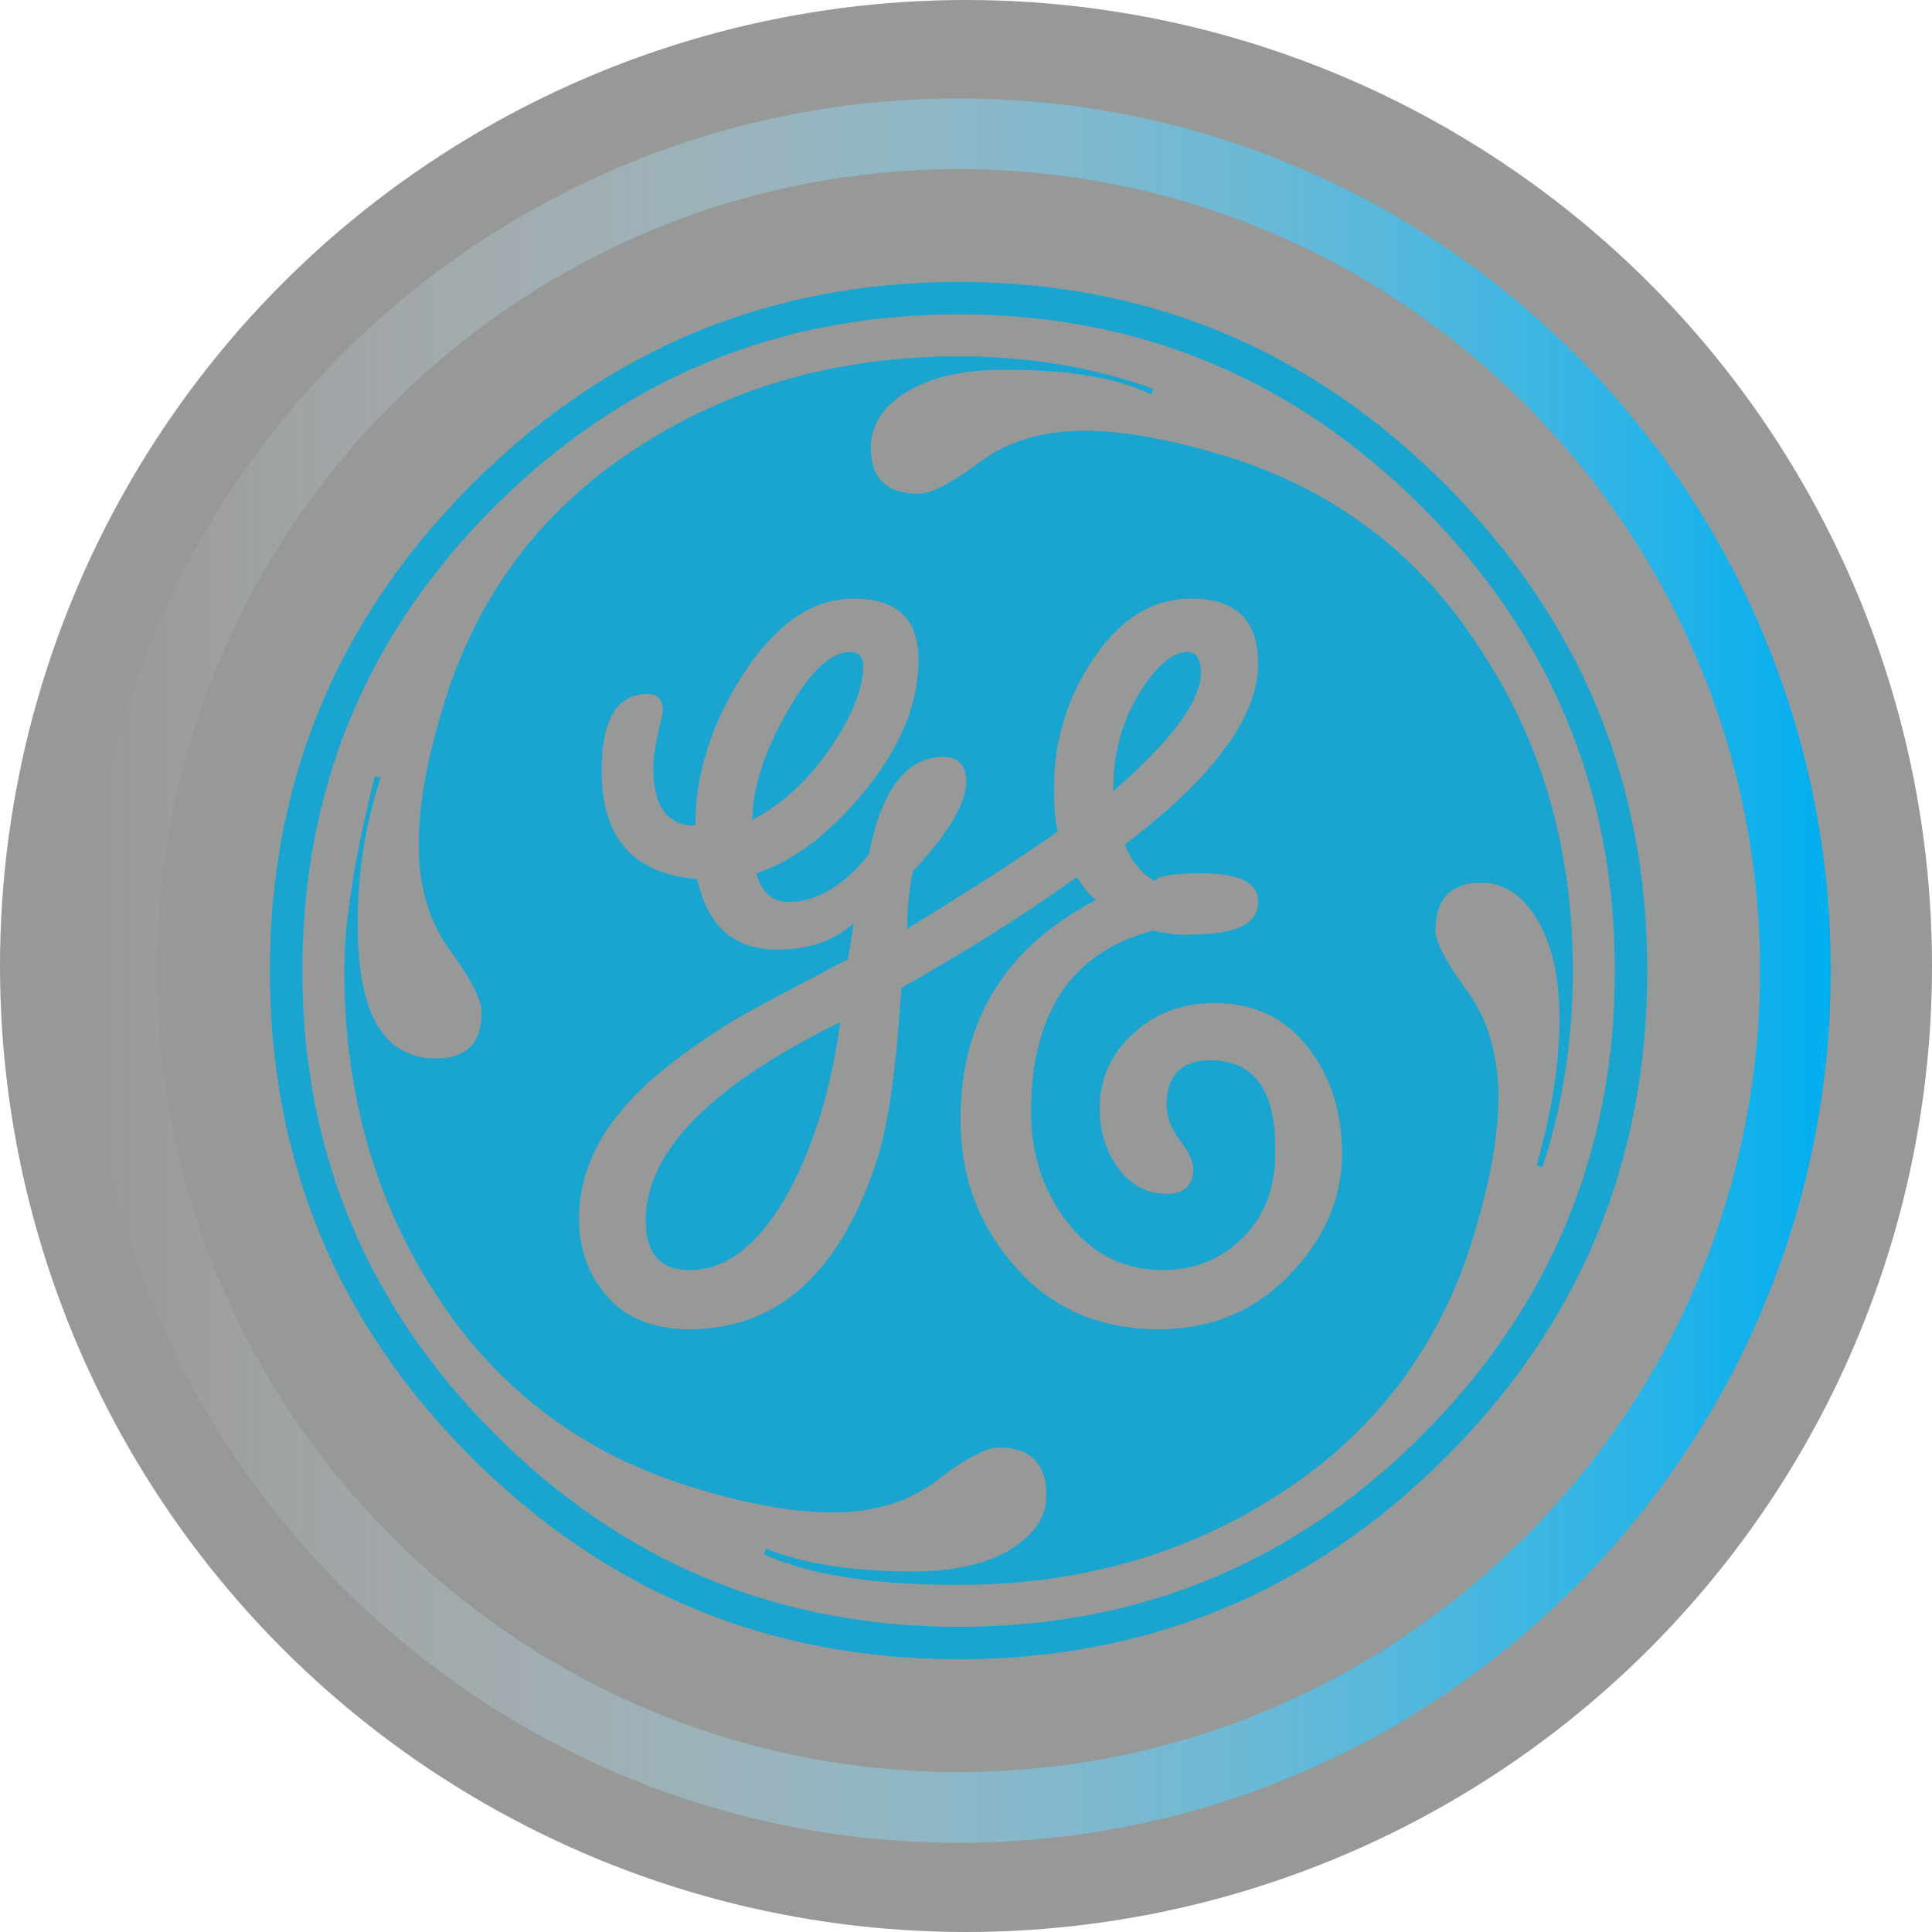 <?xml version="1.0" encoding="utf-8"?>
<!-- Generator: Adobe Illustrator 15.1.0, SVG Export Plug-In . SVG Version: 6.00 Build 0)  -->
<!DOCTYPE svg PUBLIC "-//W3C//DTD SVG 1.1//EN" "http://www.w3.org/Graphics/SVG/1.1/DTD/svg11.dtd">
<svg version="1.1" xmlns="http://www.w3.org/2000/svg" xmlns:xlink="http://www.w3.org/1999/xlink" x="0px" y="0px"
	 width="120px" height="120px" viewBox="0 0 245.987 245.987" enable-background="new 0 0 245.987 245.987"
	 xml:space="preserve">
 <defs>
    		<style type="text/css"><![CDATA[

.gearSpin {
  -webkit-animation: rotation 2s infinite linear;
  -moz-animation: rotation 2s infinite linear;
  -o-animation: rotation 2s infinite linear;
  animation: rotation 2s infinite linear;
  transform-origin: 50% 50%;
  -webkit-transform-origin: 50% 50%;
  -moz-transform-origin: 50% 50%;
}

@-webkit-keyframes rotation {
  from {-webkit-transform: rotate(0deg);}
  to   {-webkit-transform: rotate(359deg);}
}
@-moz-keyframes rotation {
  from {-moz-transform: rotate(0deg);}
  to   {-moz-transform: rotate(359deg);}
}
@-o-keyframes rotation {
  from {-o-transform: rotate(0deg);}
  to   {-o-transform: rotate(359deg);}
}
@keyframes rotation {
  from {transform: rotate(0deg);}
  to   {transform: rotate(359deg);}
}
    		]]></style>
    	</defs>

<g id="Layer_2">
	<circle opacity="0.82" fill="#020303" fill-opacity="0.5" cx="122.994" cy="122.994" r="122.994"/>
</g>
<g id="Layer_1">
	<g>
		<linearGradient id="SVGID_1_" gradientUnits="userSpaceOnUse" x1="11" y1="123.579" x2="233.095" y2="123.579">
			<stop  offset="0" style="stop-color:#FFFFFF;stop-opacity:0"/>
			<stop  offset="1" style="stop-color:#00AEEF"/>
		</linearGradient>
		<path class="gearSpin" fill="url(#SVGID_1_)" d="M122.047,234.627C60.815,234.627,11,184.812,11,123.579C11,62.347,60.815,12.532,122.047,12.532
			c61.232,0,111.048,49.815,111.048,111.047C233.095,184.812,183.279,234.627,122.047,234.627z M122.047,21.532
			C65.778,21.532,20,67.31,20,123.579c0,56.27,45.778,102.048,102.047,102.048c56.27,0,102.048-45.778,102.048-102.048
			C224.095,67.31,178.316,21.532,122.047,21.532z"/>
	</g>
	<path fill="#19A5CF" d="M209.731,123.579c0,24.289-8.585,44.977-25.747,62.059c-17.165,17.086-37.811,25.625-61.937,25.625
		c-24.13,0-44.775-8.539-61.937-25.625c-17.166-17.082-25.747-37.77-25.747-62.059c0-24.125,8.581-44.771,25.747-61.937
		c17.162-17.162,37.807-25.746,61.937-25.746c24.126,0,44.771,8.584,61.937,25.746C201.146,78.808,209.731,99.454,209.731,123.579z
		 M205.602,123.579c0-22.991-8.178-42.665-24.531-59.022c-16.357-16.353-36.031-24.532-59.022-24.532
		c-22.995,0-42.669,8.137-59.022,24.411c-16.357,16.273-24.532,35.989-24.532,59.144c0,22.995,8.175,42.669,24.532,59.022
		c16.354,16.357,36.027,24.532,59.022,24.532c23.154,0,42.87-8.175,59.144-24.532C197.465,166.248,205.602,146.574,205.602,123.579z
		 M200.259,123.579c0,8.907-1.298,17.245-3.887,25.018l-0.729-0.242c1.943-6.801,2.915-13.033,2.915-18.703
		c0-5.18-0.934-9.351-2.794-12.509c-1.863-3.158-4.25-4.736-7.165-4.736c-3.886,0-5.829,2.027-5.829,6.072
		c0,1.458,1.336,4.008,4.008,7.651c2.672,3.644,4.008,8.221,4.008,13.724c0,4.699-1.056,10.528-3.158,17.488
		c-4.372,14.414-12.956,25.587-25.746,33.52c-11.659,7.286-24.938,10.93-39.834,10.93c-10.851,0-19.109-1.294-24.775-3.887
		l0.243-0.729c4.858,1.943,11.09,2.915,18.703,2.915c5.181,0,9.31-0.93,12.388-2.793c3.074-1.86,4.615-4.167,4.615-6.923
		c0-4.046-2.027-6.072-6.072-6.072c-1.621,0-4.213,1.378-7.772,4.129c-3.563,2.756-8.016,4.13-13.359,4.13
		c-5.021,0-10.93-1.052-17.731-3.158c-14.414-4.372-25.587-12.953-33.519-25.746c-7.287-11.659-10.93-25.018-10.93-40.077
		c0-6.152,1.294-14.41,3.886-24.775l0.729,0.243c-1.943,5.829-2.915,12.065-2.915,18.703c0,11.336,3.317,17.002,9.958,17.002
		c3.886,0,5.83-1.943,5.83-5.83c0-1.617-1.336-4.25-4.008-7.894c-2.672-3.643-4.008-8.137-4.008-13.48
		c0-5.017,1.051-10.93,3.158-17.731c4.372-14.41,12.953-25.583,25.747-33.519c11.659-7.287,24.934-10.93,39.834-10.93
		c8.903,0,17.161,1.377,24.774,4.129l-0.242,0.729c-4.213-2.103-10.444-3.158-18.703-3.158c-5.184,0-9.313,0.934-12.387,2.793
		c-3.078,1.864-4.615,4.251-4.615,7.166c0,3.886,2.023,5.829,6.072,5.829c1.617,0,4.209-1.336,7.773-4.007
		c3.56-2.672,8.015-4.008,13.358-4.008c4.858,0,10.768,1.055,17.731,3.158c14.41,4.372,25.583,13.036,33.519,25.989
		C196.615,95.487,200.259,108.683,200.259,123.579z M170.869,146.896c0-5.343-1.458-9.875-4.372-13.602
		c-2.915-3.723-6.885-5.586-11.902-5.586c-4.049,0-7.491,1.298-10.322,3.886c-2.835,2.592-4.251,5.75-4.251,9.473
		c0,3.078,0.809,5.67,2.429,7.772c1.617,2.106,3.644,3.157,6.072,3.157c2.266,0,3.4-1.051,3.4-3.157c0-0.972-0.569-2.186-1.7-3.644
		c-1.135-1.457-1.7-3.074-1.7-4.857c0.16-3.56,2.023-5.344,5.587-5.344c5.666,0,8.418,3.97,8.258,11.901
		c0,4.372-1.377,7.936-4.129,10.688c-2.755,2.755-6.155,4.129-10.201,4.129c-4.858,0-8.865-1.98-12.023-5.95
		c-3.157-3.967-4.736-8.703-4.736-14.209c0-12.63,5.181-20.319,15.545-23.075c2.266,0.486,3.966,0.649,5.101,0.486
		c5.503,0,8.259-1.374,8.259-4.129c0-2.429-2.35-3.643-7.044-3.643c-3.727,0-5.75,0.326-6.072,0.972
		c-1.62-0.809-2.915-2.346-3.887-4.615c11.333-8.581,17.003-16.273,17.003-23.074c0-5.503-2.835-8.258-8.501-8.258
		c-4.858,0-8.987,2.512-12.388,7.529c-3.4,5.021-5.101,10.528-5.101,16.517c0,2.592,0.159,4.456,0.486,5.586
		c-4.536,3.241-10.93,7.37-19.188,12.388c0-2.429,0.243-4.858,0.729-7.287c4.532-4.857,6.801-8.66,6.801-11.416
		c0-2.103-0.971-3.158-2.915-3.158c-4.698,0-7.856,4.129-9.473,12.387c-3.241,4.05-6.642,6.072-10.201,6.072
		c-2.106,0-3.484-1.214-4.129-3.643c4.858-1.617,9.511-5.181,13.966-10.687c4.452-5.503,6.679-11.01,6.679-16.517
		c0-5.181-2.755-7.772-8.258-7.772c-5.185,0-9.837,3.157-13.966,9.473c-4.129,6.315-6.194,12.793-6.194,19.431
		c-3.563,0-5.344-2.429-5.344-7.287c0-1.294,0.201-2.793,0.607-4.494c0.402-1.7,0.607-2.63,0.607-2.793
		c0-1.457-0.649-2.186-1.943-2.186c-4.049,0-5.993,3.484-5.83,10.444c0.16,8.099,4.209,12.471,12.145,13.116
		c1.294,5.993,4.695,8.987,10.202,8.987c4.045,0,7.287-1.131,9.716-3.4c-0.164,1.135-0.406,2.672-0.729,4.615
		c-7.127,3.727-11.822,6.235-14.087,7.529c-4.535,2.755-8.342,5.507-11.416,8.258c-5.83,5.344-8.744,11.093-8.744,17.246
		c0,3.886,1.214,7.207,3.644,9.958c2.429,2.756,5.909,4.129,10.444,4.129c11.173,0,19.104-7.123,23.803-21.374
		c1.457-4.372,2.508-11.738,3.158-22.103c8.095-4.531,15.545-9.229,22.345-14.087c0.809,1.298,1.617,2.27,2.43,2.915
		c-11.5,5.993-17.246,15.302-17.246,27.933c0,6.964,2.103,12.957,6.315,17.974c4.694,5.829,11.009,8.743,18.945,8.743
		c6.638,0,12.183-2.307,16.639-6.922C168.641,157.705,170.869,152.566,170.869,146.896z M106.988,130.137
		c-1.135,8.258-3.241,15.302-6.315,21.131c-3.727,6.964-8.015,10.444-12.873,10.444c-3.727,0-5.586-2.103-5.586-6.315
		C82.214,146.654,90.472,138.236,106.988,130.137z M109.903,84.717c0,2.915-1.378,6.398-4.129,10.444
		c-2.755,4.049-6.072,7.127-9.958,9.23c0-4.046,1.458-8.623,4.372-13.724s5.586-7.651,8.016-7.651
		C109.334,83.017,109.903,83.586,109.903,84.717z M152.895,85.688c0,3.563-3.727,8.584-11.173,15.059
		c0-4.695,1.093-8.824,3.279-12.387c2.186-3.56,4.25-5.344,6.193-5.344C152.325,83.017,152.895,83.908,152.895,85.688z"/>
</g>
</svg>
